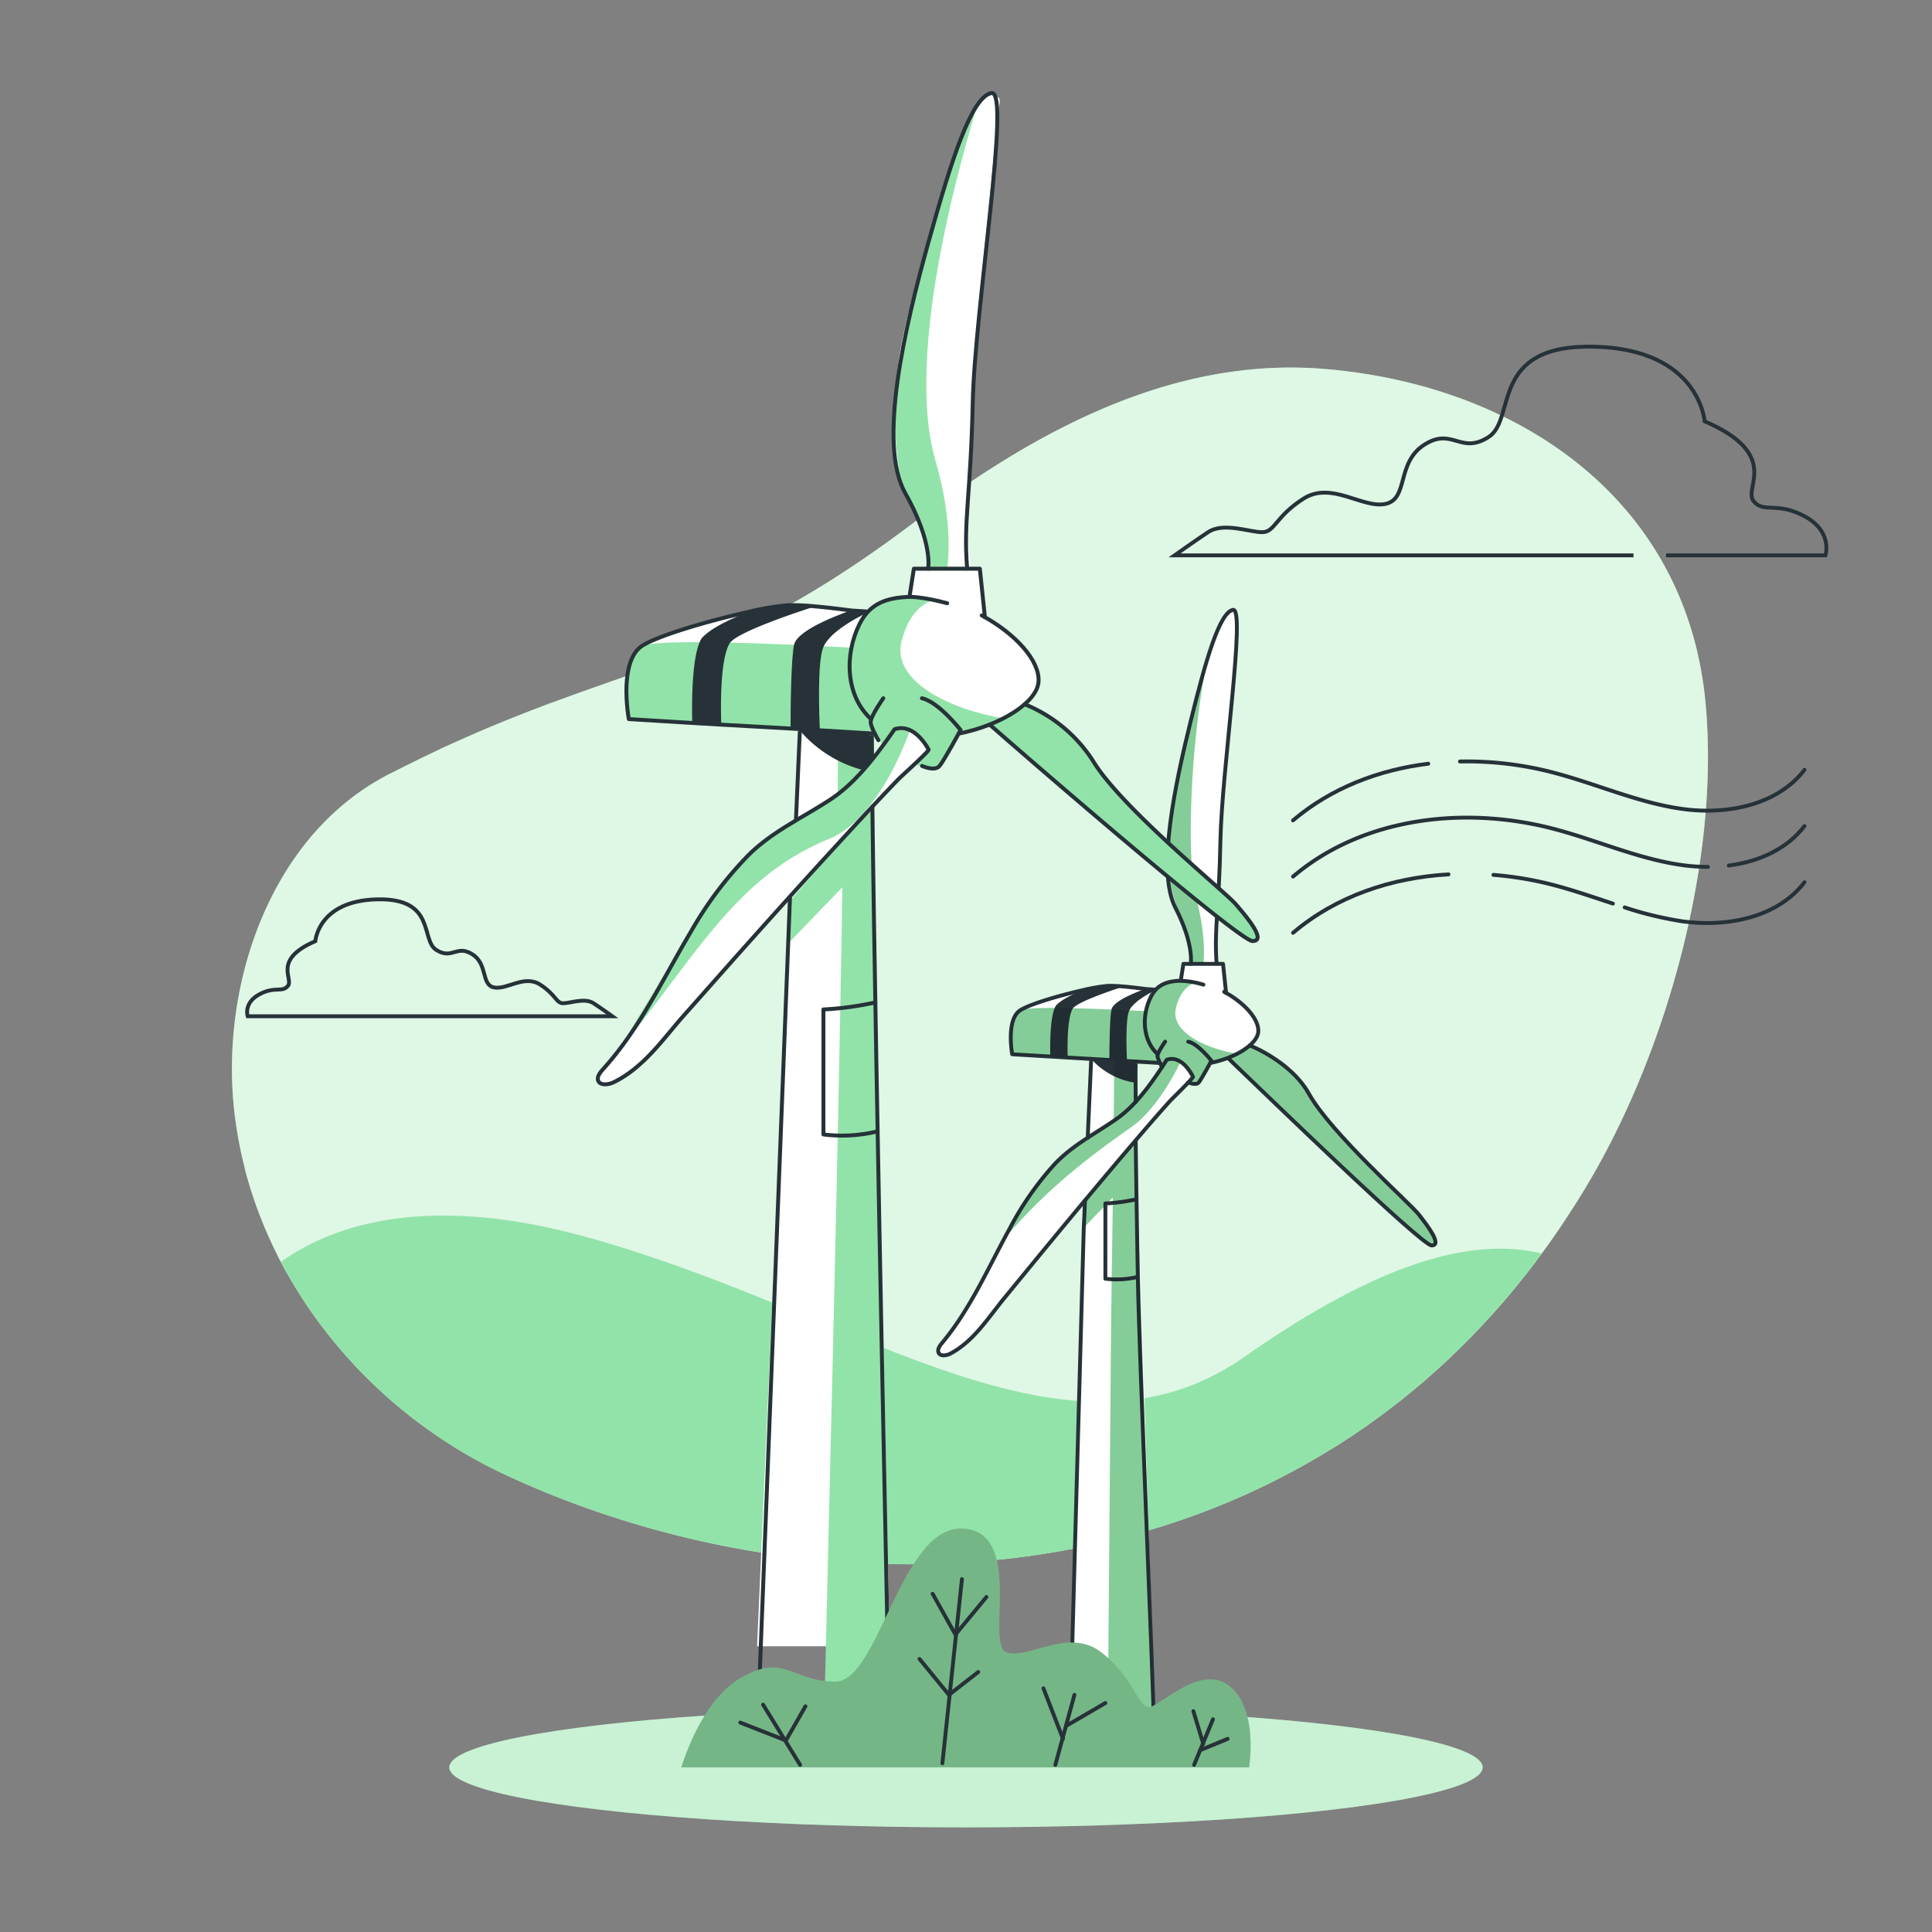 <svg xmlns="http://www.w3.org/2000/svg" viewBox="0 0 500 500"><rect x="0" y="0" width="500" height="500" fill="#808080" stroke="none"/><g id="freepik--background-simple--inject-114"><path d="M411.57,305.3c-1.49,2.53-3,5-4.55,7.42-1,1.51-1.95,3-2.94,4.48q-2.49,3.69-5.06,7.19l-.17.22c-.77,1.06-1.57,2.11-2.35,3.14s-1.42,1.84-2.14,2.74c-.31.38-.61.77-.92,1.14l-.38.48q-.88,1.11-1.8,2.19c-.81,1-1.61,1.92-2.43,2.87s-1.49,1.7-2.24,2.54c-.39.44-.77.86-1.17,1.29-.76.85-1.54,1.68-2.32,2.51s-1.8,1.9-2.71,2.82l-.07.08c-.88.88-1.76,1.77-2.64,2.63-1.31,1.28-2.62,2.53-3.95,3.76-1.65,1.53-3.32,3-5,4.48a.71.71,0,0,0-.13.12c-1.94,1.67-3.9,3.28-5.88,4.85q-4.58,3.64-9.28,6.92-1.56,1.09-3.15,2.16c-2.07,1.4-4.17,2.74-6.29,4l-.19.12c-1,.62-2.05,1.24-3.09,1.85l-.21.11q-3.17,1.88-6.41,3.59l-2.28,1.2-1.33.68c-1,.52-2,1-3.06,1.52-2.24,1.09-4.48,2.12-6.75,3.12-1.14.49-2.28,1-3.42,1.45s-2.28.94-3.44,1.39-2.29.89-3.44,1.32-2.13.78-3.2,1.16l-1.16.4c-.86.31-1.73.59-2.6.89-1.17.38-2.34.76-3.51,1.12l-.07,0q-5,1.56-10,2.83c-3.53.92-7.09,1.71-10.66,2.42h0c-50.3,10.1-103.58,1.86-147.93-18.64-1.15-.54-2.29-1.08-3.42-1.65l-1.69-.86c-1.45-.74-2.89-1.53-4.31-2.35-.65-.36-1.3-.74-1.94-1.12s-1-.6-1.52-.92-.86-.52-1.28-.8-1-.6-1.44-.91q-4.58-3-8.89-6.3c-.55-.42-1.1-.85-1.63-1.29l-1.12-.9-1.39-1.16c-1-.83-2-1.67-2.92-2.54-.29-.25-.56-.5-.85-.77s-.84-.76-1.25-1.15q-2.64-2.47-5.12-5.08l-.88-.94c-2.22-2.37-4.33-4.83-6.34-7.35-.54-.66-1-1.33-1.56-2-1.63-2.11-3.17-4.28-4.64-6.49-.41-.63-.83-1.26-1.23-1.89-1.4-2.19-2.71-4.4-4-6.66-.4-.72-.79-1.45-1.17-2.18s-.68-1.31-1-2q-1.78-3.54-3.31-7.21c-.26-.63-.52-1.27-.77-1.92a109.91,109.91,0,0,1-3.75-11.16c-.16-.58-.31-1.16-.47-1.73a1,1,0,0,0,0-.17c-.11-.45-.23-.88-.33-1.33-.16-.67-.32-1.33-.47-2s-.32-1.46-.47-2.18c-.18-.9-.36-1.82-.51-2.74s-.27-1.57-.39-2.37-.24-1.63-.35-2.45c-2.74-21.06,1.45-44.65,12.8-63.22a77.24,77.24,0,0,1,5.12-7.4,70.32,70.32,0,0,1,7.31-8,2.6,2.6,0,0,1,.35-.32A64.36,64.36,0,0,1,101,200.19l3.7-1.86c2.38-1.18,4.68-2.31,6.94-3.38l2.07-1,.31-.15q2.35-1.09,4.63-2.1,4.26-1.92,8.26-3.58c.67-.29,1.34-.56,2-.83,2-.83,4-1.63,5.91-2.38,1.46-.58,2.9-1.14,4.33-1.67l.5-.2c1.28-.48,2.54-1,3.79-1.4,4.93-1.84,9.64-3.5,14.22-5.11,24.49-8.64,45.62-16.16,79.19-41.55C267.53,111.81,303.26,92.13,343,95.5c50.18,4.26,93.43,33.92,98.38,86.28C445.17,221.89,431.73,270.9,411.57,305.3Z" style="fill:#92E3A9"></path><path d="M411.57,305.3c-1.49,2.53-3,5-4.55,7.42-1,1.51-1.95,3-2.94,4.48q-2.49,3.69-5.06,7.19l-.17.22c-.77,1.06-1.57,2.11-2.35,3.14s-1.42,1.84-2.14,2.74c-.31.38-.61.77-.92,1.14l-.38.48q-.88,1.11-1.8,2.19c-.81,1-1.61,1.92-2.43,2.87s-1.49,1.7-2.24,2.54c-.39.44-.77.86-1.17,1.29-.76.85-1.54,1.68-2.32,2.51s-1.8,1.9-2.71,2.82l-.07.08c-.88.88-1.76,1.77-2.64,2.63-1.31,1.28-2.62,2.53-3.95,3.76-1.65,1.53-3.32,3-5,4.48a.71.71,0,0,0-.13.12c-1.94,1.66-3.91,3.28-5.88,4.85q-4.58,3.64-9.28,6.92-1.56,1.09-3.15,2.16c-2.07,1.39-4.17,2.73-6.29,4l-.19.12c-1,.62-2.05,1.24-3.09,1.85l-.21.11c-2.11,1.25-4.26,2.45-6.41,3.59l-2.28,1.2-1.33.68c-1,.52-2,1-3.06,1.52-2.24,1.09-4.49,2.12-6.75,3.12-1.14.49-2.28,1-3.42,1.45s-2.28.94-3.44,1.39-2.29.89-3.44,1.32-2.13.78-3.2,1.16l-1.16.4c-.86.31-1.73.59-2.6.89-1.17.38-2.34.76-3.51,1.12l-.07,0q-5,1.56-10,2.83c-3.53.92-7.09,1.71-10.66,2.42h0c-50.3,10.1-103.58,1.86-147.93-18.64-1.15-.54-2.29-1.08-3.42-1.65l-1.69-.86c-1.45-.74-2.89-1.53-4.31-2.35-.65-.36-1.3-.74-1.94-1.12s-1-.6-1.52-.92-.86-.52-1.28-.8-1-.6-1.44-.91q-4.58-3-8.89-6.3c-.55-.42-1.1-.85-1.63-1.29l-1.12-.9-1.39-1.16c-1-.83-2-1.67-2.92-2.54-.29-.25-.56-.5-.85-.77s-.84-.76-1.25-1.15q-2.64-2.47-5.12-5.08l-.88-.94c-2.22-2.37-4.33-4.83-6.34-7.35-.54-.66-1-1.33-1.56-2-1.63-2.11-3.17-4.28-4.64-6.49-.41-.63-.83-1.26-1.23-1.89-1.4-2.19-2.71-4.4-4-6.66-.4-.72-.79-1.45-1.17-2.18s-.68-1.31-1-2q-1.78-3.54-3.31-7.21c-.26-.63-.52-1.27-.77-1.92a109.91,109.91,0,0,1-3.75-11.16c-.16-.58-.31-1.16-.47-1.73a1,1,0,0,0,0-.17c-.11-.45-.23-.88-.33-1.33-.16-.67-.32-1.33-.47-2s-.32-1.46-.47-2.18c-.18-.9-.36-1.82-.51-2.74s-.27-1.57-.39-2.37-.24-1.63-.35-2.45c-2.74-21.06,1.45-44.65,12.8-63.22a77.24,77.24,0,0,1,5.12-7.4,70.32,70.32,0,0,1,7.31-8,2.6,2.6,0,0,1,.35-.32A64.36,64.36,0,0,1,101,200.19l3.7-1.86c2.38-1.18,4.68-2.31,6.94-3.38l2.07-1,.31-.15q2.35-1.09,4.63-2.1,4.26-1.92,8.26-3.58c.67-.29,1.34-.56,2-.83,2-.83,4-1.63,5.91-2.38,1.46-.58,2.9-1.14,4.33-1.67l.5-.2c1.28-.48,2.54-1,3.79-1.4,4.93-1.84,9.64-3.5,14.22-5.11,24.49-8.64,45.62-16.16,79.19-41.55C267.53,111.81,303.26,92.13,343,95.5c50.18,4.26,93.43,33.92,98.38,86.28C445.17,221.89,431.73,270.9,411.57,305.3Z" style="fill:#fff;opacity:0.7"></path><path d="M399,324.39c-26.85,36.52-61.64,59.26-99.11,70.9l-.07,0q-5,1.56-10,2.83-5.29,1.37-10.66,2.42h0c-50.3,10.09-103.57,1.86-147.93-18.65a126.19,126.19,0,0,1-58.55-55.3c12.83-9.18,36.8-17.89,77.92-6.76,70.52,19.08,124.57,64.14,171.51,31.29C355.34,327.9,379.69,319.82,399,324.39Z" style="fill:#92E3A9"></path></g><g id="freepik--Shadow--inject-114"><ellipse cx="250" cy="457.39" rx="133.72" ry="15.53" style="fill:#92E3A9"></ellipse><ellipse cx="250" cy="457.39" rx="133.72" ry="15.53" style="fill:#fff;opacity:0.5"></ellipse></g><g id="freepik--wind-turbine-2--inject-114"><path d="M367.84,315.15l-.06-.07-.23-.31c-.15-.19-.28-.37-.42-.53h0l-4.43-4.49-.1-.09L347.7,294.57a1,1,0,0,1-.14-.16c-.76-.9-6.34-7.52-8.73-11.23a.75.75,0,0,1-.07-.12,10.93,10.93,0,0,1-.6-1,10.71,10.71,0,0,0-1.24-1.77.53.53,0,0,1-.1-.12,41.73,41.73,0,0,0-10.55-8.3l-.19-.09a24.33,24.33,0,0,0-2.44-1.17l-.17-.07a4.2,4.2,0,0,0,2.18-4.16,2.17,2.17,0,0,0,0-.25.57.57,0,0,0,0-.18l0-.15c-.63-2.51-3.8-5.91-6.63-7.86l-.71-.47a7.3,7.3,0,0,0-.63-.37l-.27-.15h0l-.78-7.54h-1.37l-.4-4.64s0-1.83.1-4.75c0-.16,0-.31,0-.47.18-7,.59-19.63,1.34-28.65v0c1.07-13.14,2.64-27.74,3.23-35.75,0-.09,0-.17,0-.25a.66.66,0,0,1,0-.14c0-.46.07-.91.1-1.36s.07-.8.1-1.19c.51-5.74,1.13-11,.23-13.32a2,2,0,0,0-.75-1c-1.82-1.14-4.67,6.17-6.82,13.32h0c-.41,1.4-.8,2.8-1.15,4.12-.05.18-.1.35-.16.54-1.55,5.9-5.29,20.45-7.37,32a67.13,67.13,0,0,0-1.43,12.93,0,0,0,0,0,0,.05c.45,9.24,1.09,10,3.35,17A58.15,58.15,0,0,1,308.21,249v0l-1.08.2-.86.16-.7,4.39a10.54,10.54,0,0,0-4.55.92,5.73,5.73,0,0,0-2.06,1.56h0l-1-.22h0a45.81,45.81,0,0,0-7.27-.77,48.48,48.48,0,0,0-8.19.51h-.09c-8.21,1.26-15.39,3.91-18,5.49a2.26,2.26,0,0,0-.26.16h0a1.48,1.48,0,0,0-.27.19.42.42,0,0,0-.13.11l-.09.07a.52.52,0,0,0-.11.1l-.1.11c-.83,1-1.51,3.31-1.76,5.7v0a14.11,14.11,0,0,0,.16,4.35,3.66,3.66,0,0,0,.2.68.16.16,0,0,1,0,0l9.85.58,4.51.27,6.08.35h0l-.9,20.37s-2.5,1.83-5.5,4.41a59.11,59.11,0,0,0-6.63,6.61c-.18.2-.33.41-.5.63l-.62.83a1.19,1.19,0,0,0-.16.23,139.19,139.19,0,0,0-7.42,12.59c-2.47,4.56-4.61,8.65-5.51,9.91a0,0,0,0,0,0,0c-1.06,1.49-3,5.33-5,8.84-1.59,2.85-3.2,5.5-4.36,6.49l0,0c-2.57,2.2-4.15,4.57-2.84,5.18s3.44.25,7.36-3a.41.41,0,0,0,.13-.1c3.88-3.2,13.78-16.36,14.39-17.17s1.42-1.75,2.15-2.62c.29-.36.59-.74.9-1.1,1.77-2.13,4-4.86,6-7.24.49-.62,1-1.23,1.52-1.85q.44-.54.9-1.08c.65-.8,1.31-1.59,2-2.38,2-2.33,2.48-2,2.48-2l-.15,3.65-.11,2.35h0l-3.66,132.75c3.27-.65,6.53.83,9.77,0,3.08-.79,9.13.95,12.17,0h.07l-4.91-155.16v-.24l.14-.14,2.17-2.4,11.2-12.32a.36.36,0,0,1,.11-.1,4,4,0,0,0,.51.31,2,2,0,0,0,1.95.1c1-.68,3.22-5.44,3.22-5.44l2.89-.74.07,0h0l1.41-.36,1.21,1.13L326.3,282l.31.29,40.77,37.89.06.05c.25.29,2.57,2.8,4.07,2.06C372.74,321.7,369.39,317.13,367.84,315.15ZM295.47,283l-.64.73-.08.09-.8.9-.05,0v-9.72h.93l5.36,0,.29,1.19,0,.17-.59.88A71.78,71.78,0,0,1,295.47,283Z" style="fill:#fff"></path><path d="M320.18,272.7l-1.34,2.4L317.63,274l-1.45.37-.07,0-2.89.74s-2.17,4.76-3.22,5.44a2,2,0,0,1-1.95-.1l.67-1.78a6.62,6.62,0,0,0-6.76-4.39l-.46,2.87s-2-3.35-1.95-3.82-2.83-3.54-3.28-8.05,1.77-13.33,13.31-10.94c0,0-3.73.36-5.24,6.52S312,271.38,320.18,272.7Z" style="fill:#92E3A9"></path><polygon points="280.34 317.89 291.32 306.45 290.27 299.38 281.03 310.78 280.34 317.89" style="fill:#92E3A9"></polygon><path d="M288.18,265.89v-1.48l6.29,6.21-.51,4.11v10.35c-1.64,1.64-4.42,3.88-5.72,4.9C288.38,275.83,288.38,266.36,288.18,265.89Z" style="fill:#92E3A9"></path><path d="M298.83,450.49h-.07c-3,.95-9.09-.79-12.17,0,.33-18.91.77-95.81,1.12-119.42.1-6.8.19-13.46.28-19.74,0-.49,0-1,0-1.44,0-2.69.07-5.31.1-7.84V302l.79-.9,1.39-1.59,3.63-4.16h0Z" style="fill:#92E3A9"></path><path d="M371.51,322.32c-1.59.79-4.09-2.08-4.09-2.08L317.63,274l-1.45.37a23.8,23.8,0,0,0,7.46-3.72c5.36,2.16,12.66,8,14.52,11.45s9.49,12.44,9.49,12.44l19.48,19.72S373.09,321.53,371.51,322.32Z" style="fill:#92E3A9"></path><path d="M296.56,261.71s-29.36-1.73-32.5-.27-3.05,8.8-2.1,11.41l37.55,2.21,0-1.74.09-.47S295.76,270.14,296.56,261.71Z" style="fill:#92E3A9"></path><path d="M305.58,274.73s-5.42,11.73-12.57,16.8-21.15,14.73-33.2,29.21c0,0,6.25-13.77,13.15-19.49s16.2-11.21,19-14.16,10-12.82,10-12.82Z" style="fill:#92E3A9"></path><path d="M312.28,171.48c-4.21,21.19-5.36,50.73-2.65,61.12s1.81,16.81,1.81,16.81h-4.3v-.16l1.07-.2a56.69,56.69,0,0,0-2.63-11.26c-2.27-7-2.9-7.78-3.36-17s6.8-37.35,8.94-45.42c.36-1.34.76-2.76,1.18-4.18Z" style="fill:#92E3A9"></path><path d="M305.58,253.79c-3.45.13-6.11.93-7.75,4.21-2.42,4.82-2.17,11.25,1.8,14.85" style="fill:none;stroke:#263238;stroke-linecap:round;stroke-linejoin:round"></path><path d="M313.22,275.1c6.45-1.28,12.19-4.83,12.42-8.09s-3.59-7.5-8.83-10.33" style="fill:none;stroke:#263238;stroke-linecap:round;stroke-linejoin:round"></path><path d="M317.31,257l-.79-7.55H306.26l-.68,4.38a22.67,22.67,0,0,1,5.86,1" style="fill:none;stroke:#263238;stroke-linecap:round;stroke-linejoin:round"></path><path d="M308.17,249.41s.9-5-4-14.54,0-32.11,4-48.35,7.5-28,10.92-28.69-2.88,41.32-3.24,59.54-1.65,22.79-1,32" style="fill:none;stroke:#263238;stroke-linecap:round;stroke-linejoin:round"></path><path d="M308.73,278.66s-2.66-5.79-6.77-4.39c-3.48,5.37-7.61,11.49-12.88,15.21-5.55,3.91-11.37,6.76-16.12,11.77a79.71,79.71,0,0,0-11.57,16.55c-5.58,10.12-10.19,20.93-17.61,29.79-.63.75-1.31,1.77-.81,2.61s2,.64,3,.11c6.09-3.24,9.81-9.33,14.07-14.51,3.38-4.11,6.74-8.23,10.12-12.33,7.77-9.41,15.57-18.79,23.5-28.06,3-3.51,6-7,9.1-10.43C303.21,284.47,308.87,279,308.73,278.66Z" style="fill:none;stroke:#263238;stroke-linecap:round;stroke-linejoin:round"></path><path d="M300.75,276.12a9.73,9.73,0,0,1-1.21-2.8c0-.89,2-3.74,2-3.74" style="fill:none;stroke:#263238;stroke-linecap:round;stroke-linejoin:round"></path><path d="M307.53,280.12s2,.92,2.73,0,3.26-5.59,3.26-5.59-3.4-4.39-6-4.95" style="fill:none;stroke:#263238;stroke-linecap:round;stroke-linejoin:round"></path><path d="M317.85,273.88c10,9.6,50.08,48.44,52.64,48.44,2.94,0-1.21-5.34-3.36-8.08s-22.7-21-28.38-31.18c-3.61-6.5-11-10.69-15.28-12.51" style="fill:none;stroke:#263238;stroke-linecap:round;stroke-linejoin:round"></path><path d="M300.19,275.1l-8.57-.5-4.56-.28-10.74-.62-4.5-.27-9.86-.58s-1.68-9,2.1-11.41c2.56-1.62,10.31-3.87,16.23-5.2a43.84,43.84,0,0,1,6.5-1.11,36.14,36.14,0,0,1,4,.18c1.9.16,3.94.41,5.58.62.76.1,2.06.12,2.58.2" style="fill:none;stroke:#263238;stroke-linecap:round;stroke-linejoin:round"></path><line x1="281.5" y1="294.43" x2="282.4" y2="274.05" style="fill:none;stroke:#263238;stroke-linecap:round;stroke-linejoin:round"></line><polyline points="298.76 450.49 276.82 450.49 280.48 317.74 280.48 317.73 280.59 315.38 280.6 315.28 280.79 310.7" style="fill:none;stroke:#263238;stroke-linecap:round;stroke-linejoin:round"></polyline><path d="M298.76,450.49c-.39-18.69-3.9-97.66-4.29-120-.13-7-.24-13.82-.34-20.07-.08-5.48-.16-10.56-.21-15v-.23h0" style="fill:none;stroke:#263238;stroke-linecap:round;stroke-linejoin:round"></path><path d="M294,274.73c-.15,0-.13,3.66-.08,10.46" style="fill:none;stroke:#263238;stroke-linecap:round;stroke-linejoin:round"></path><path d="M290.8,255.31c-2.49.79-12.14,4-13.18,5.73-1.45,2.45-1.39,9.64-1.3,12.66l-4.5-.27c-.09-3.68-.05-10.68,1.43-13.15,1.21-1.44,4.15-2.89,7-4a43.84,43.84,0,0,1,6.5-1.11A36.14,36.14,0,0,1,290.8,255.31Z" style="fill:#263238"></path><path d="M299,256.29s-5.8,2.65-6.85,5.47c-.88,2.35-.61,10.24-.49,12.84l-4.56-.28c0-3.28.1-11.07.56-13.1.58-2.58,8.76-5.29,8.76-5.29l1.95.27Z" style="fill:#263238"></path><path d="M294.13,310.37a49.81,49.81,0,0,1-8.06,1.09v19.47a23.27,23.27,0,0,0,8.4-.48" style="fill:none;stroke:#263238;stroke-linecap:round;stroke-linejoin:round"></path><path d="M282.4,274.05A19,19,0,0,0,294,280.23l-.06-5.72Z" style="fill:#263238"></path><path d="M293.92,295.33l-3.63,4.16h0l0-.11-1.36,1.69h0l-.79.9v.07L281,310.78l-.69,7.11,7.67-8c0,.48,0,1,0,1.43-.09,6.28-.18,12.94-.28,19.74-.35,23.61-.79,100.51-1.12,119.42,3.08-.79,9.13.95,12.17,0h.07l-4.9-155.17Z" style="opacity:0.1"></path><path d="M367.13,314.23l-19.48-19.72s-7.61-8.95-9.49-12.44-9.16-9.29-14.52-11.45a22.8,22.8,0,0,1-3.49,2.15l0-.07c-8.23-1.32-17.35-5.68-15.84-11.85s5.24-6.52,5.24-6.52c-8.91-1.85-12.26,3-13.12,7.37-1.82-.1-29.36-1.67-32.4-.26s-3.05,8.8-2.1,11.41l26.38,1.55c0,4.05,0,9.36-.1,15.58,1.05-.82,3.07-2.45,4.67-3.91-.34.39-.65.74-.92,1-2.83,3-12.12,8.44-19,14.16s-13.15,19.49-13.15,19.49c12.05-14.48,26.05-24.14,33.2-29.21,6.6-4.68,11.71-15,12.47-16.59a7,7,0,0,1,3.24,3.72l-.67,1.78a2,2,0,0,0,1.95.1c1.05-.68,3.22-5.44,3.22-5.44l2.89-.74.07,0,1.45-.37,49.79,46.27s2.5,2.87,4.09,2.08S367.13,314.23,367.13,314.23Zm-68.22-42.09a9.53,9.53,0,0,1-1.81-3.49A19.64,19.64,0,0,0,298.91,272.14Zm-5,12.68V274.73l5.55.33,0-1.74h0a9.63,9.63,0,0,0,1.22,2.58C299.16,278.09,296.22,282.05,294,284.82Zm8-10.55h0a7,7,0,0,1,2.78.35Z" style="opacity:0.1"></path><path d="M305.58,237.79a56.69,56.69,0,0,1,2.63,11.26l-1.07.2v.16h4.3s.9-6.42-1.81-16.81-1.56-39.93,2.65-61.12l.06-.32c-.42,1.42-.82,2.84-1.18,4.18-2.14,8.07-9.41,36.19-8.94,45.42S303.31,230.8,305.58,237.79Z" style="opacity:0.1"></path></g><g id="freepik--wind-turbine-1--inject-114"><polygon points="215.97 234.34 219.68 229.97 215.96 234.05 215.97 234.34" style="fill:none"></polygon><path d="M318.75,233l-13.34-10.88s-19.84-20-23-25.78-8.08-10.33-17-13.91l-.28-.12a7,7,0,0,0,3.62-6.91c-.44-5-8.39-12.92-13.89-15.68l-1.31-12.54h-2.26l-.68-7.71s.62-34.51,2.43-56.33,3.41-32.79,4.39-46.09,2.75-10.68-.87-12.94c-3-1.87-10.87,19.83-11.46,22-3.57,13.42-13.25,40.21-13.25,55.57,0,13.12-1.95,18.11,3.49,26.15,6.83,10.1,4.37,18.71,4.37,18.71l-1.78.33-1.45.26-.66,4.14-.48,3.15s-7.39-.33-11,4.15a75.51,75.51,0,0,0-27.57-.84c-15.47,2.33-28.78,7.68-31.38,10s-4.58,12.9-2.66,18.32l34,2v.17l19.15,1.58v-.07h1.55l8.93.05.21.89,1,.08-1-.08,2,2.12c-2.38,3.71-6.78,7.76-9.21,10.57a9.61,9.61,0,0,1-3.45,2.51v-.17c-3.07,3.17-8.25,8.26-12.36,10.89-3.18,2-7.14,4.7-10.28,6.83-4,3.1-10.32,10.18-16,20-5.94,10.28-16.7,27.81-22.42,34.92-2.6,7.37,11.46-2.58,11.46-2.58s20.06-23.37,23.91-28c1.68-2,24.21-26.86,24.21-26.86l11.33-12.25,11.55-11.57a26.51,26.51,0,0,0,2.16,1.57,3.35,3.35,0,0,0,3.26.15c1.73-1.12,5.35-9,5.35-9l4.82-1.23.11,0,3.13-.81,1.5,1.73,65.28,53.55,2.5.11-1.07-3.24Z" style="fill:#fff"></path><polygon points="204.44 232.38 202.41 278.66 199.25 350.63 195.93 426.05 230.26 426.05 225.77 208.75 204.44 232.38" style="fill:#fff"></polygon><path d="M215.92,216.91s1.06-1.16,2.61-2.94c0,0-1,1.13-2.61,2.77Z" style="fill:none"></path><path d="M218.53,214A109.43,109.43,0,0,0,227,203.09l-.34-1.38-.21-.89-8.93,0h-1.55v16C217.5,215.1,218.53,214,218.53,214Z" style="fill:none"></path><path d="M225.76,206.38V190.47l-19.15-1.58-1.49,33.7s-.75.55-2,1.51c3.14-2.13,7.11-4.79,10.28-6.82C217.51,214.65,222.7,209.55,225.76,206.38Z" style="fill:#fff"></path><polygon points="226.4 200.82 217.47 200.77 215.92 200.76 215.92 200.83 226.61 201.71 226.4 200.82" style="fill:none"></polygon><path d="M218.53,214A109.43,109.43,0,0,0,227,203.09l-.34-1.38-10.69-.88v16.08S217,215.75,218.53,214Z" style="fill:none"></path><path d="M259.69,185.89l-2.18,1.25-2.08.85-2.41.61-.11,0-4.82,1.23s-3.62,7.91-5.35,9c-1.09.7-4.77-.53-5.61-1l3.19-3.92s-.89-6-8.8-5.28l-2.94,4.51s-3.41-5.56-3.26-6.34-4.7-5.89-5.45-13.39,2.95-22.15,22.16-18.17c0,0-6.21.6-8.73,10.84S246,183.68,259.69,185.89Z" style="fill:#92E3A9"></path><polygon points="203.56 244.62 221.84 225.62 220.24 214.88 204.71 232.81 203.56 244.62" style="fill:#92E3A9"></polygon><path d="M216.6,174.56v-2.45l10.48,10.32-.85,6.83v17.19a122.81,122.81,0,0,1-9.52,8.15C216.94,191.08,217,175.34,216.6,174.56Z" style="fill:#92E3A9"></path><path d="M230.26,450.49H213.18c.43-23.55,4.15-162.91,5-233.58l7.52-7.21Z" style="fill:#92E3A9"></path><path d="M324.75,243.5c-2.64,1.31-68.25-55.95-68.25-55.95l-1.34-.67A24.13,24.13,0,0,0,265.72,182c8.92,3.58,15.62,11.54,18.72,17.26s20.49,20.5,20.49,20.5l16.4,16.11S327.38,242.18,324.75,243.5Z" style="fill:#92E3A9"></path><path d="M220.35,167.62s-48.88-2.88-54.11-.45-5.09,14.63-3.5,19l62.53,3.66,0-2.89.15-.78S219,181.63,220.35,167.62Z" style="fill:#92E3A9"></path><path d="M235.37,189.26s-7.43,22.4-20.93,27.91c-24.66,10.08-34.8,31.31-54.88,55.38,0,0,14.29-23.68,22.25-36.29,11.77-18.67,24.39-24,30.24-27.51a55.72,55.72,0,0,0,19.47-20Z" style="fill:#92E3A9"></path><path d="M242.11,119.26c5,17.12,3,27.92,3,27.92H238v-.26l1.78-.33s2.13-4.75-3.41-15.62c-2.65-5.2-3.57-3.72-4.67-19s12.4-69.32,21-84.26C253.75,25.69,232.81,87.41,242.11,119.26Z" style="fill:#92E3A9"></path><path d="M235.37,154.47c-5.75.21-10.17,1.55-12.91,7-4,8-3.61,18.68,3,24.66" style="fill:none;stroke:#263238;stroke-linecap:round;stroke-linejoin:round;stroke-width:1.021px"></path><path d="M248.09,189.87c10.74-2.12,20.29-8,20.68-13.44s-6-12.46-14.7-17.16" style="fill:none;stroke:#263238;stroke-linecap:round;stroke-linejoin:round;stroke-width:1.021px"></path><path d="M254.89,159.72l-1.31-12.54H236.51l-1.14,7.29s3.25-.11,9.76,1.65" style="fill:none;stroke:#263238;stroke-linecap:round;stroke-linejoin:round;stroke-width:1.021px"></path><path d="M240.2,147.18s1.34-6.68-5.91-19.53-.08-43.16,6-65,11.19-37.59,16.3-38.56-4.3,55.53-4.84,80-2.46,30.62-1.45,43.05" style="fill:none;stroke:#263238;stroke-linecap:round;stroke-linejoin:round;stroke-width:1.021px"></path><path d="M240.32,194s-3.46-7-8.8-5.28c-4.51,6.46-9.87,13.8-16.73,18.27-7.2,4.7-14.76,8.13-20.92,14.14a96.19,96.19,0,0,0-15,19.88c-7.24,12.17-13.23,25.15-22.88,35.79-.81.9-1.7,2.13-1.05,3.14s2.63.76,3.9.14c7.91-3.9,12.75-11.22,18.28-17.44,4.39-4.93,8.75-9.88,13.14-14.81,10.09-11.31,20.22-22.58,30.52-33.71,3.89-4.21,7.81-8.41,11.81-12.54C233.15,201,240.5,194.4,240.32,194Z" style="fill:none;stroke:#263238;stroke-linecap:round;stroke-linejoin:round;stroke-width:1.021px"></path><path d="M227.33,191.56s-1.93-3.17-2-4.65,3.26-6.2,3.26-6.2" style="fill:none;stroke:#263238;stroke-linecap:round;stroke-linejoin:round;stroke-width:1.021px"></path><path d="M238.62,198.22s3.29,1.53,4.54,0,5.44-9.29,5.44-9.29-5.68-7.29-10-8.22" style="fill:none;stroke:#263238;stroke-linecap:round;stroke-linejoin:round;stroke-width:1.021px"></path><path d="M256.15,187.54c12.93,11.37,64.64,56,68,56,3.81,0-1.57-6.32-4.37-9.57s-29.45-24.83-36.81-36.89a37.75,37.75,0,0,0-17.77-14.81" style="fill:none;stroke:#263238;stroke-linecap:round;stroke-linejoin:round;stroke-width:1.021px"></path><path d="M226.39,189.87,212.12,189l-7.58-.46-17.88-1-7.51-.44-16.41-1s-2.8-15,3.5-19c4.26-2.68,17.16-6.42,27-8.64a72.31,72.31,0,0,1,10.81-1.84,60.28,60.28,0,0,1,6.67.29c3.17.28,6.57.69,9.3,1.05,1.27.15,3.43.19,4.3.32" style="fill:none;stroke:#263238;stroke-linecap:round;stroke-linejoin:round;stroke-width:1.021px"></path><line x1="206" y1="212.05" x2="206.98" y2="189.56" style="fill:none;stroke:#263238;stroke-linecap:round;stroke-linejoin:round;stroke-width:1.021px"></line><path d="M225.77,208.75c.79,67.5,4.49,241.74,4.49,241.74H195.94l8.5-218.11" style="fill:none;stroke:#263238;stroke-linecap:round;stroke-linejoin:round;stroke-width:1.021px"></path><path d="M210.75,157c-4.13,1.32-20.2,6.61-21.94,9.53-2.42,4.07-2.31,16-2.15,21l-7.51-.44c-.14-6.12-.07-17.74,2.4-21.85,2-2.4,6.9-4.8,11.72-6.72a72.31,72.31,0,0,1,10.81-1.84A60.28,60.28,0,0,1,210.75,157Z" style="fill:#263238"></path><path d="M224.35,158.62S214.7,163,213,167.7c-1.47,3.9-1,17-.83,21.34l-7.58-.46c0-5.46.15-18.4.92-21.76,1-4.29,14.59-8.79,14.59-8.79l3.25.44Z" style="fill:#263238"></path><path d="M226.52,259.43a81.56,81.56,0,0,1-13.42,1.82v32.34a38.58,38.58,0,0,0,14-.8" style="fill:none;stroke:#263238;stroke-linecap:round;stroke-linejoin:round;stroke-width:1.021px"></path><path d="M226.19,196.2c-.95,1.05-2,2.13-2.91,3.08a32.38,32.38,0,0,1-16.57-10.57l19.42,1.62Z" style="fill:#263238"></path></g><g id="freepik--Plants--inject-114"><path d="M323.29,457.39c.68-5.28,1-15-4.27-20.3-7.55-7.55-18.87,4.71-21.7,4.71s-3.78-7.54-12.27-14.15-18.87,1.89-24.53,0,4.72-31.13-11.32-32.07-21.7,39.62-33,39.62-13.21-7.55-24.53-.94c-8.87,5.17-13.68,17.86-15.35,23.13Z" style="fill:#92E3A9"></path><path d="M323.29,457.39c.68-5.28,1-15-4.27-20.3-7.55-7.55-18.87,4.71-21.7,4.71s-3.78-7.54-12.27-14.15-18.87,1.89-24.53,0,4.72-31.13-11.32-32.07-21.7,39.62-33,39.62-13.21-7.55-24.53-.94c-8.87,5.17-13.68,17.86-15.35,23.13Z" style="opacity:0.2"></path><line x1="207.07" y1="456.75" x2="197.48" y2="441.16" style="fill:none;stroke:#263238;stroke-linecap:round;stroke-linejoin:round"></line><line x1="243.89" y1="456.34" x2="248.95" y2="408.67" style="fill:none;stroke:#263238;stroke-linecap:round;stroke-linejoin:round"></line><line x1="273.12" y1="456.75" x2="278.06" y2="438.63" style="fill:none;stroke:#263238;stroke-linecap:round;stroke-linejoin:round"></line><line x1="309.03" y1="456.75" x2="313.92" y2="444.95" style="fill:none;stroke:#263238;stroke-linecap:round;stroke-linejoin:round"></line><polyline points="208.45 441.58 203.39 450.44 191.58 445.8" style="fill:none;stroke:#263238;stroke-linecap:round;stroke-linejoin:round"></polyline><polyline points="241.36 412.47 247.26 423.02 255.28 413.31" style="fill:none;stroke:#263238;stroke-linecap:round;stroke-linejoin:round"></polyline><polyline points="237.98 429.35 245.58 438.63 253.17 432.72" style="fill:none;stroke:#263238;stroke-linecap:round;stroke-linejoin:round"></polyline><line x1="275.95" y1="446.64" x2="286.07" y2="440.74" style="fill:none;stroke:#263238;stroke-linecap:round;stroke-linejoin:round"></line><line x1="275.11" y1="450.02" x2="270.04" y2="436.94" style="fill:none;stroke:#263238;stroke-linecap:round;stroke-linejoin:round"></line><line x1="311.39" y1="451.28" x2="308.85" y2="442.84" style="fill:none;stroke:#263238;stroke-linecap:round;stroke-linejoin:round"></line><line x1="310.54" y1="452.97" x2="317.71" y2="450.02" style="fill:none;stroke:#263238;stroke-linecap:round;stroke-linejoin:round"></line></g><g id="freepik--Clouds--inject-114"><path d="M431.18,143.73h41.24s2-6.08-5.31-10.07-10.65-.67-13.31-4,7.32-12-12.64-20.63c0,0-1.34-18.7-28.63-19.31s-20,18.7-27.28,23.38-9.35-2.67-16.65,2-4,14-10,15.3-14-6-21.3-1.32-7.33,8.65-10.66,8.65-10-2.67-14,0-8.66,6-8.66,6H422.75" style="fill:none;stroke:#263238;stroke-miterlimit:10"></path><path d="M64.09,263h94.38s-2.59-1.87-4.86-3.36-6,0-7.86,0-1.89-2.24-6-4.85-8.58,1.46-11.93.75-1.51-6-5.59-8.58-5.22,1.5-9.33-1.12,0-13.43-15.29-13.09-16,10.82-16,10.82c-11.19,4.84-5.59,9.7-7.09,11.56s-3.36,0-7.45,2.23S64.09,263,64.09,263Z" style="fill:none;stroke:#263238;stroke-miterlimit:10"></path></g><g id="freepik--Wind--inject-114"><path d="M377.84,197.07A88.45,88.45,0,0,1,402.22,200c11.17,2.94,21.88,7.81,33.32,9.37s24.44-1,31.46-10.14" style="fill:none;stroke:#263238;stroke-linecap:round;stroke-linejoin:round"></path><path d="M334.64,212.31c9.86-8.38,22.16-13.08,35-14.66" style="fill:none;stroke:#263238;stroke-linecap:round;stroke-linejoin:round"></path><path d="M447.41,224c7.69-1,14.95-4.16,19.59-10.22" style="fill:none;stroke:#263238;stroke-linecap:round;stroke-linejoin:round"></path><path d="M334.64,226.86c18.14-15.42,44.56-18.39,67.58-12.32,11.17,2.94,21.88,7.81,33.32,9.37a46.26,46.26,0,0,0,6.47.43" style="fill:none;stroke:#263238;stroke-linecap:round;stroke-linejoin:round"></path><path d="M420.47,234.83a90.88,90.88,0,0,0,15.07,3.63C447,240,460,237.49,467,228.32" style="fill:none;stroke:#263238;stroke-linecap:round;stroke-linejoin:round"></path><path d="M386.5,226.42a89.2,89.2,0,0,1,15.72,2.67c5.13,1.35,10.16,3.11,15.2,4.76" style="fill:none;stroke:#263238;stroke-linecap:round;stroke-linejoin:round"></path><path d="M334.64,241.41c11.18-9.5,25.5-14.28,40.23-15.12" style="fill:none;stroke:#263238;stroke-linecap:round;stroke-linejoin:round"></path></g></svg>
